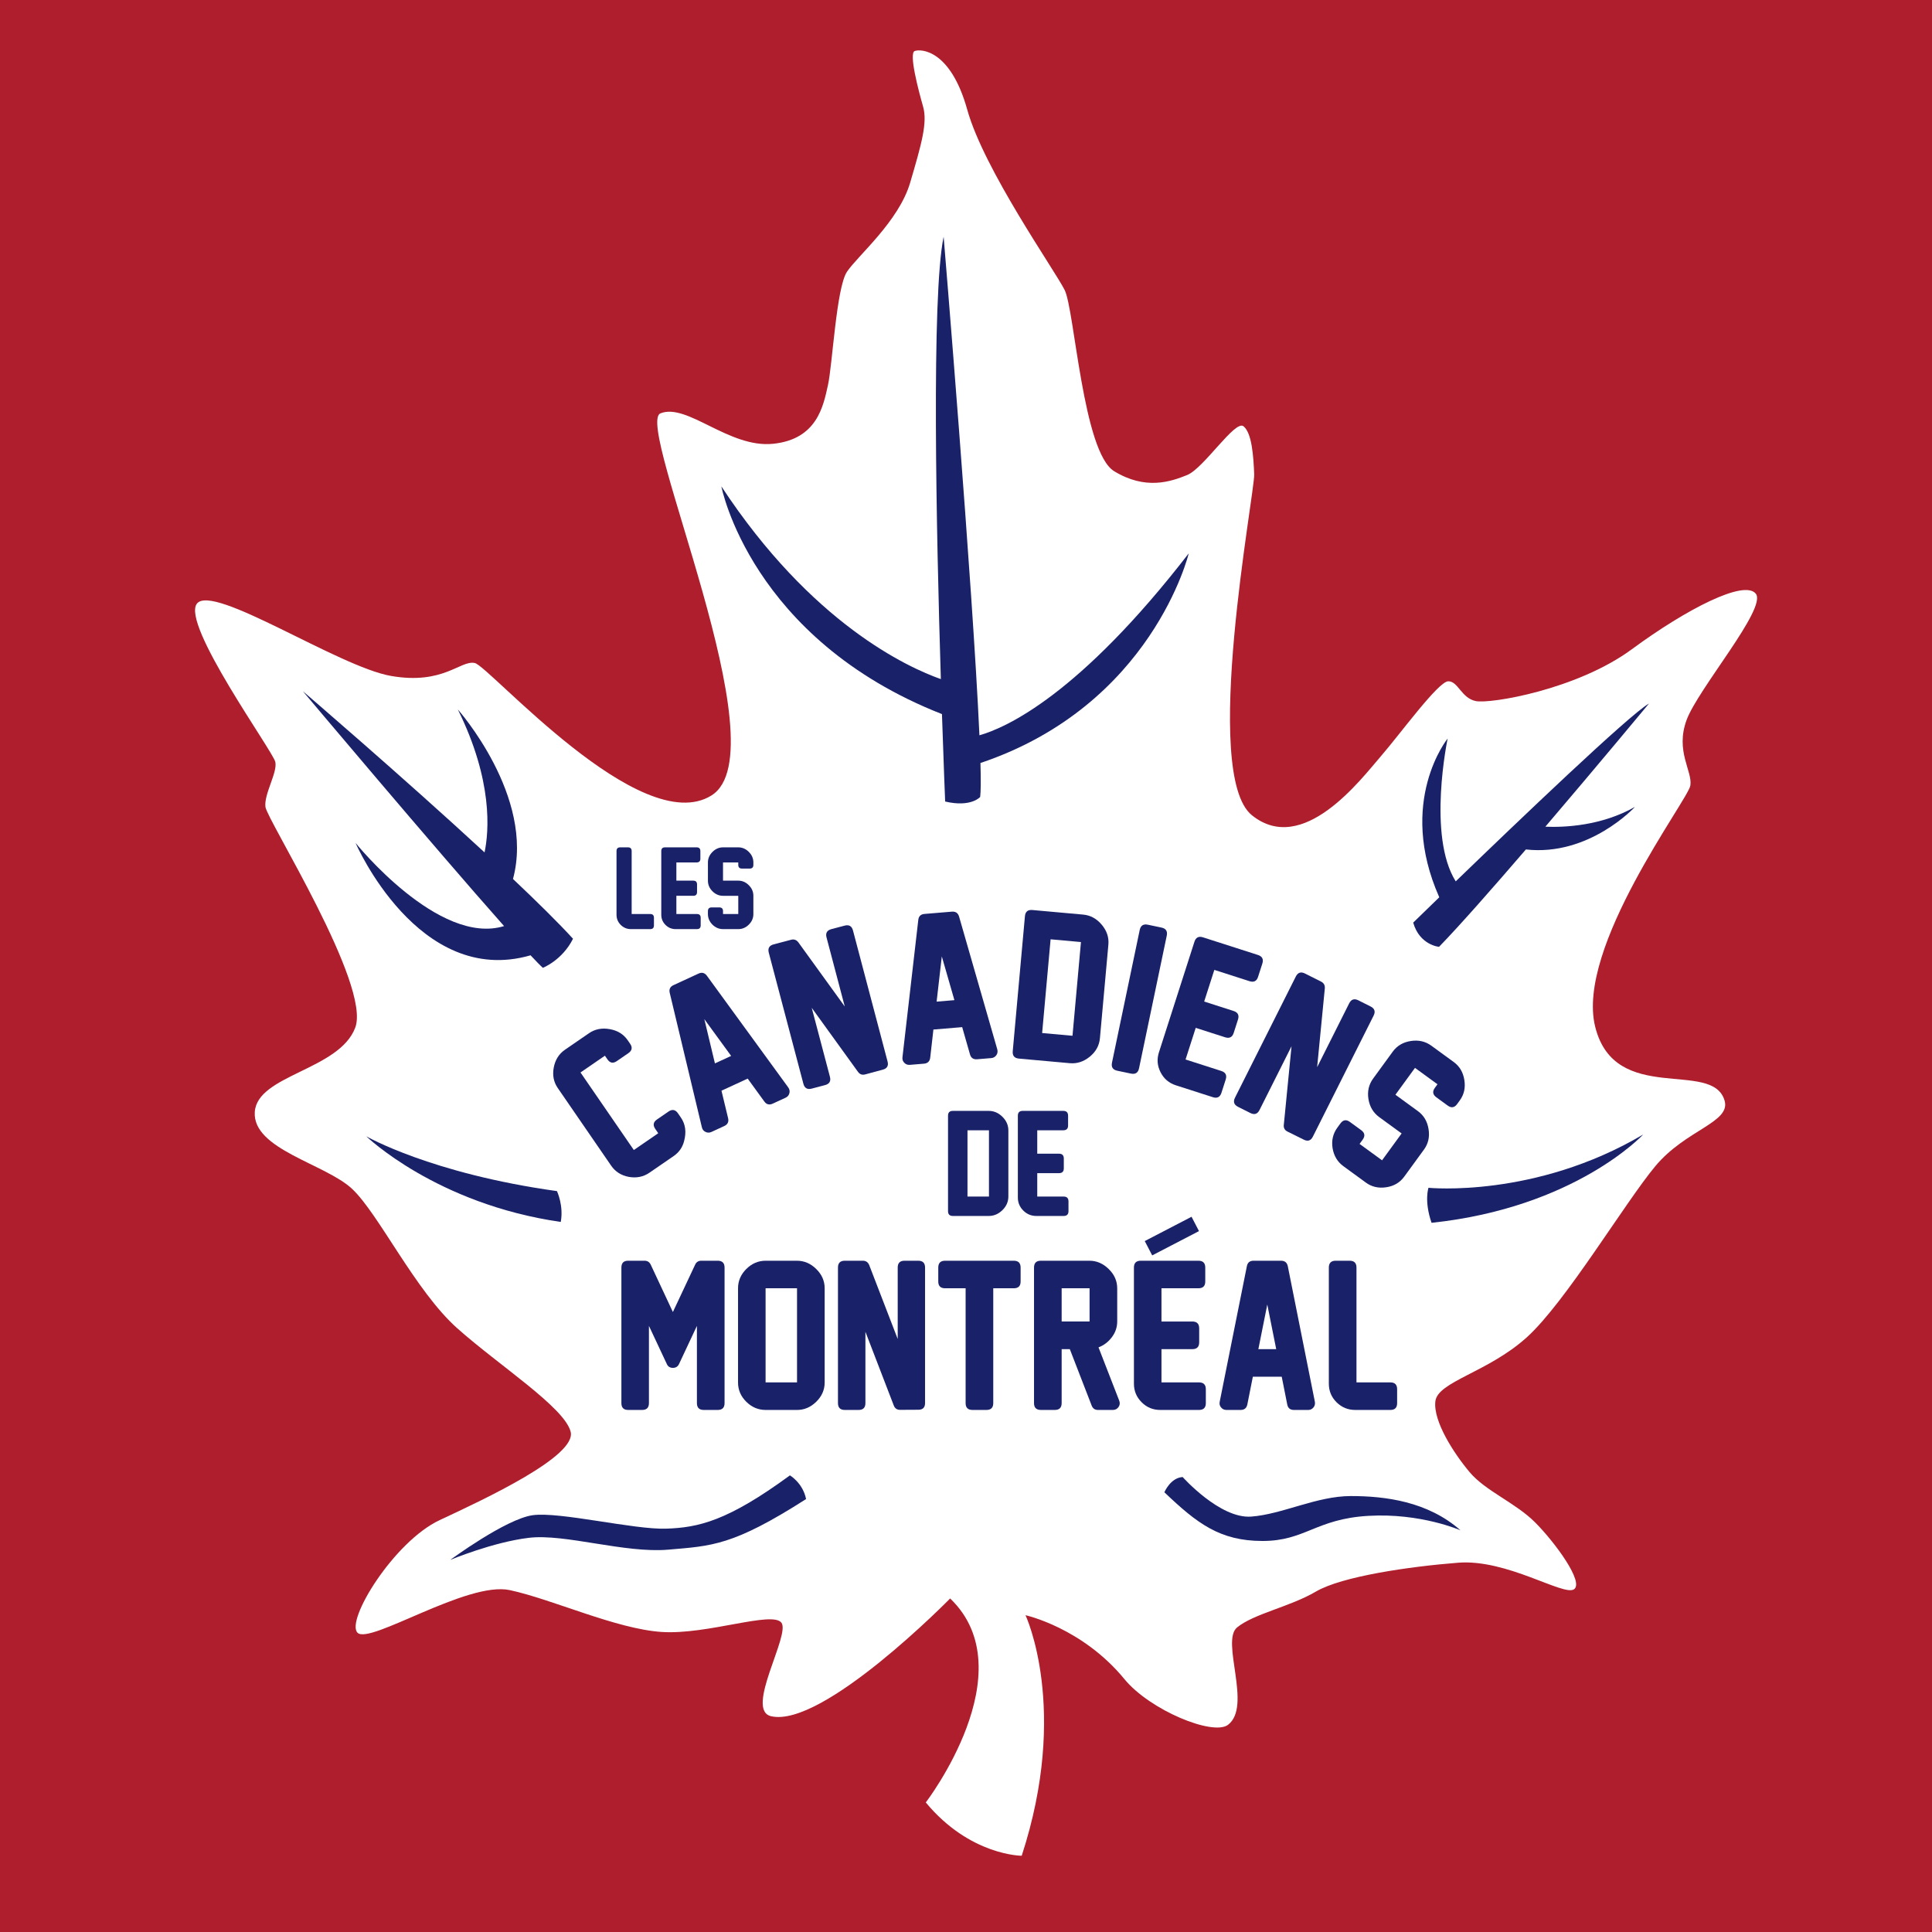 <?xml version="1.0" encoding="UTF-8" standalone="no"?>
<!-- Created with Inkscape (http://www.inkscape.org/) -->

<svg
   xmlns:dc="http://purl.org/dc/elements/1.1/"
   xmlns:cc="http://creativecommons.org/ns#"
   xmlns:rdf="http://www.w3.org/1999/02/22-rdf-syntax-ns#"
   xmlns:svg="http://www.w3.org/2000/svg"
   xmlns="http://www.w3.org/2000/svg"
   xmlns:sodipodi="http://sodipodi.sourceforge.net/DTD/sodipodi-0.dtd"
   xmlns:inkscape="http://www.inkscape.org/namespaces/inkscape"
   width="1000"
   height="1000"
   viewBox="0 0 264.583 264.583"
   version="1.1"
   id="svg8"
   inkscape:version="0.92.3 (2405546, 2018-03-11)"
   sodipodi:docname="mtl-home.svg">
  <defs
     id="defs2" />
  <sodipodi:namedview
     id="base"
     pagecolor="#ffffff"
     bordercolor="#666666"
     borderopacity="1.0"
     inkscape:pageopacity="0.0"
     inkscape:pageshadow="2"
     inkscape:zoom="0.7"
     inkscape:cx="117.78822"
     inkscape:cy="466.94057"
     inkscape:document-units="mm"
     inkscape:current-layer="layer1"
     showgrid="false"
     units="px"
     inkscape:window-width="1920"
     inkscape:window-height="1029"
     inkscape:window-x="1920"
     inkscape:window-y="0"
     inkscape:window-maximized="1"
     inkscape:snap-global="false" />
  <g
     inkscape:label="Layer 1"
     inkscape:groupmode="layer"
     id="layer1"
     transform="translate(0,-32.417)">
    <rect
       style="opacity:1;fill:#af1e2d;fill-opacity:1;stroke:none;stroke-width:5.292;stroke-linecap:butt;stroke-linejoin:round;stroke-miterlimit:4;stroke-dasharray:none;stroke-opacity:1;paint-order:normal"
       id="rect949"
       width="285.444"
       height="283.306"
       x="-8.553"
       y="23.316" />
    <path
       style="fill:#ffffff;stroke:none;stroke-width:0.292px;stroke-linecap:butt;stroke-linejoin:miter;stroke-opacity:1"
       d="m 126.785,279.26 c 0,0 13.76,-17.93 3.336,-27.937 0,0 -17.448,17.791 -24.537,16.123 -3.614,-0.866 2.684,-11.13 1.433,-12.798 -1.251,-1.668 -10.157,1.679 -16.411,1.262 -6.255,-0.417 -14.958,-4.48 -20.795,-5.731 -5.838,-1.251 -19.18,7.505 -20.848,5.838 -1.668,-1.668 5.004,-12.509 11.258,-15.428 6.255,-2.919 18.764,-8.756 17.93,-12.092 -0.834,-3.336 -9.799,-9.069 -15.532,-14.177 -5.733,-5.108 -10.737,-15.636 -14.385,-19.076 -3.648,-3.44 -13.656,-5.421 -13.343,-10.528 0.313,-5.108 11.571,-5.733 13.76,-11.571 2.189,-5.838 -12.092,-28.458 -12.301,-30.23 -0.208,-1.772 1.668,-4.691 1.355,-6.15 -0.313,-1.459 -12.926,-18.868 -10.737,-21.682 2.189,-2.815 19.389,8.652 26.582,9.903 7.193,1.251 9.486,-2.189 11.467,-1.772 1.981,0.417 22.725,24.184 32.419,18.138 9.694,-6.046 -10.633,-50.87 -6.984,-52.329 3.648,-1.459 9.382,4.795 15.428,4.17 6.046,-0.625 6.88,-5.212 7.505,-8.027 0.625,-2.815 1.147,-13.343 2.606,-15.532 1.459,-2.189 7.088,-6.88 8.652,-12.196 1.564,-5.316 2.398,-8.235 1.772,-10.424 -0.625,-2.189 -1.981,-7.297 -1.147,-7.61 0.834,-0.313 4.899,-0.208 7.193,8.027 2.293,8.235 11.988,21.995 13.343,24.705 1.355,2.71 2.502,22.204 6.776,24.81 4.274,2.606 7.714,1.459 10.007,0.521 2.293,-0.938 6.567,-7.61 7.714,-6.671 1.147,0.938 1.355,4.065 1.459,6.567 0.104,2.502 -7.297,41.071 -0.313,46.7 6.984,5.629 14.907,-4.899 17.617,-8.027 2.71,-3.127 7.922,-10.32 9.278,-10.32 1.355,0 1.772,2.293 3.753,2.71 1.981,0.417 13.864,-1.564 21.37,-7.088 7.505,-5.525 15.428,-9.59 16.991,-7.61 1.564,1.981 -7.922,13.03 -9.486,17.304 -1.564,4.274 0.834,6.984 0.521,8.965 -0.313,1.981 -15.741,22.204 -13.03,33.045 2.71,10.841 16.073,4.372 17.721,10.111 0.857,2.986 -5.316,3.961 -9.486,8.965 -4.17,5.004 -12.301,18.659 -17.617,23.454 -5.316,4.795 -12.196,6.046 -12.509,8.756 -0.313,2.71 2.502,7.088 4.691,9.694 2.189,2.606 6.255,4.17 8.965,6.88 2.71,2.71 6.776,8.235 5.316,9.173 -1.459,0.938 -9.173,-4.17 -15.845,-3.648 -6.671,0.521 -15.941,1.866 -19.485,3.951 -3.544,2.085 -8.497,3.031 -10.79,4.907 -2.293,1.876 2.098,10.804 -1.251,13.343 -2.045,1.55 -10.686,-2.002 -14.177,-6.255 -5.795,-7.06 -13.551,-8.756 -13.551,-8.756 0,0 6.046,12.822 -0.521,32.94 0,0 -7.088,10e-6 -13.134,-7.297 z"
       id="path896"
       inkscape:connector-curvature="0"
       sodipodi:nodetypes="ccccsssssssscsccscssscsscssssccsscscscccsscsssccsssssccc" />
    <path
       style="fill:#192168;stroke:none;stroke-width:0.292px;stroke-linecap:butt;stroke-linejoin:miter;stroke-opacity:1;fill-opacity:1"
       d="m 129.228,64.837 c -1.686,8.148 -1.005,40.387 -0.381,60.582 -4.522,-1.596 -17.701,-7.603 -30.057,-26.391 0,0 3.983,20.888 30.21,31.183 0.238,7.156 0.437,11.973 0.437,11.973 3.544,0.834 4.795,-0.625 4.795,-0.625 0.096,-0.768 0.1,-2.407 0.039,-4.651 23.52,-7.906 28.524,-28.707 28.524,-28.707 -14.972,19.367 -24.99,23.87 -28.665,24.913 -0.906,-20.323 -4.901,-68.278 -4.901,-68.278 z"
       id="path1064" />
    <path
       style="fill:#192168;stroke:none;stroke-width:0.292px;stroke-linecap:butt;stroke-linejoin:miter;stroke-opacity:1;fill-opacity:1"
       d="m 41.471,127.071 c 0,0 18.032,21.434 27.561,32.171 -8.968,2.758 -20.338,-11.385 -20.338,-11.385 0,0 8.586,19.837 23.966,15.387 0.716,0.763 1.329,1.397 1.685,1.714 0,0 2.654,-1.032 4.128,-3.98 -1.999,-2.192 -4.918,-5.064 -8.22,-8.187 3.044,-11.289 -7.553,-23.214 -7.553,-23.214 4.836,9.781 4.264,16.69 3.659,19.575 C 55.048,138.712 41.471,127.071 41.471,127.071 Z"
       id="path1062" />
    <path
       style="fill:#192168;stroke:none;stroke-width:0.292px;stroke-linecap:butt;stroke-linejoin:miter;stroke-opacity:1;fill-opacity:1"
       d="m 225.82,128.766 c -2.74,1.581 -17.947,16.125 -26.461,24.352 -3.924,-6.225 -1.107,-19.56 -1.107,-19.56 0,0 -6.979,8.603 -1.146,21.74 -1.821,1.767 -3.571,3.469 -3.571,3.469 0.884,3.096 3.538,3.317 3.538,3.317 2.801,-2.88 7.29,-7.982 11.895,-13.336 8.669,0.978 14.936,-5.828 14.936,-5.828 -4.623,2.626 -9.717,2.818 -12.272,2.712 7.323,-8.582 14.189,-16.864 14.189,-16.864 z"
       id="path1060" />
    <path
       style="fill:#192168;fill-opacity:1;stroke:none;stroke-width:0.292px;stroke-linecap:butt;stroke-linejoin:miter;stroke-opacity:1"
       d="m 225.026,187.786 c -14.802,8.756 -29.396,7.297 -29.396,7.297 0,0 -0.626,1.772 0.417,4.795 19.702,-2.085 28.98,-12.092 28.98,-12.092 z"
       id="path1058"
       inkscape:connector-curvature="0" />
    <path
       style="fill:#192168;fill-opacity:1;stroke:none;stroke-width:0.292px;stroke-linecap:butt;stroke-linejoin:miter;stroke-opacity:1"
       d="m 50.16,188.03 c 0,0 9.59,9.278 26.634,11.728 0.417,-2.241 -0.521,-4.222 -0.521,-4.222 -17.252,-2.398 -26.113,-7.506 -26.113,-7.506 z"
       id="path1056"
       inkscape:connector-curvature="0" />
    <path
       style="fill:#192168;fill-opacity:1;stroke:none;stroke-width:0.292px;stroke-linecap:butt;stroke-linejoin:miter;stroke-opacity:1"
       d="m 161.959,234.694 c -1.668,0.104 -2.501,2.085 -2.501,2.085 4.482,4.274 7.609,6.671 13.447,6.671 5.838,0 7.297,-3.023 14.49,-3.44 7.193,-0.417 12.613,1.98 12.613,1.98 -4.482,-3.961 -10.32,-4.691 -15.011,-4.691 -4.691,0 -9.382,2.502 -13.656,2.814 -4.274,0.313 -9.382,-5.421 -9.382,-5.421 z"
       id="path1054"
       inkscape:connector-curvature="0" />
    <path
       style="fill:#192168;stroke:none;stroke-width:0.292px;stroke-linecap:butt;stroke-linejoin:miter;stroke-opacity:1;fill-opacity:1"
       d="m 108.178,234.467 c -8.55,6.265 -12.531,7.15 -16.953,7.297 -4.423,0.147 -14.594,-2.358 -18.28,-1.842 -3.686,0.516 -11.278,6.118 -11.278,6.118 0,0 5.823,-2.433 10.762,-3.023 4.939,-0.59 13.12,2.138 19.091,1.622 5.971,-0.516 8.845,-0.516 18.87,-6.929 -0.442,-2.211 -2.211,-3.243 -2.211,-3.243 z"
       id="path917" />
    <g
       aria-label="DE"
       transform="matrix(0.469,0,0,0.469,-18.211,-30.539)"
       style="font-style:normal;font-variant:normal;font-weight:normal;font-stretch:normal;font-size:40px;line-height:1.25;font-family:'New Athletic M54';-inkscape-font-specification:'New Athletic M54';letter-spacing:0px;word-spacing:0px;fill:#192168;fill-opacity:1;stroke:none"
       id="flowRoot985">
      <path
         d="m 333.27,464.295 v 19.316 q 0,2.285 -1.738,3.984 -1.738,1.699 -3.965,1.699 h -10.508 q -1.406,0 -1.406,-1.406 V 460.018 q 0,-1.406 1.406,-1.406 h 10.488 q 2.246,0 3.984,1.719 1.738,1.719 1.738,3.965 z m -5.664,19.336 v -19.355 h -6.27 v 19.355 z"
         style=""
         id="path1101" />
      <path
         d="m 349.422,489.295 h -7.988 q -2.227,0 -3.809,-1.582 -1.582,-1.582 -1.582,-3.809 V 460.018 q 0,-1.406 1.406,-1.406 h 11.855 q 1.406,0 1.406,1.406 v 2.871 q 0,1.387 -1.406,1.387 h -7.598 v 6.836 h 6.348 q 1.406,0 1.406,1.406 v 2.871 q 0,1.406 -1.406,1.406 h -6.348 v 6.836 h 7.715 q 1.406,0 1.406,1.406 v 2.852 q 0,1.406 -1.406,1.406 z"
         style=""
         id="path1103" />
    </g>
    <g
       aria-label="MONTREAL"
       transform="matrix(0.666,0,0,0.666,-125.125,-100.365)"
       style="font-style:normal;font-variant:normal;font-weight:normal;font-stretch:normal;font-size:40px;line-height:1.25;font-family:'New Athletic M54';-inkscape-font-specification:'New Athletic M54';letter-spacing:0px;word-spacing:0px;fill:#192168;fill-opacity:1;stroke:none"
       id="flowRoot993">
      <path
         d="m 335.457,489.295 h -2.871 q -1.406,0 -1.406,-1.406 v -15.879 l -3.672,7.832 q -0.371,0.801 -1.27,0.801 -0.898,0 -1.25,-0.801 l -3.672,-7.832 v 15.879 q 0,1.406 -1.406,1.406 h -2.871 q -1.387,0 -1.387,-1.406 V 460.018 q 0,-1.406 1.387,-1.406 h 3.379 q 0.879,0 1.27,0.82 l 4.551,9.727 4.57,-9.727 q 0.371,-0.82 1.27,-0.82 h 3.379 q 1.406,0 1.406,1.406 v 27.871 q 0,1.406 -1.406,1.406 z"
         style=""
         id="path1084" />
      <path
         d="m 351.766,489.295 h -6.465 q -2.266,0 -3.965,-1.68 -1.699,-1.68 -1.699,-3.945 v -19.414 q 0,-2.246 1.699,-3.945 1.719,-1.699 3.965,-1.699 h 6.445 q 2.246,0 3.965,1.699 1.738,1.699 1.738,3.965 v 19.375 q 0,2.266 -1.738,3.965 -1.719,1.68 -3.945,1.68 z m 0,-5.664 v -19.355 h -6.465 v 19.355 z"
         style=""
         id="path1086" />
      <path
         d="m 371.668,488.397 -5.84,-15.176 v 14.668 q 0,1.406 -1.406,1.406 h -2.832 q -1.406,0 -1.406,-1.406 V 460.018 q 0,-1.406 1.406,-1.406 h 3.711 q 0.938,0 1.309,0.898 l 5.859,15.195 v -14.688 q 0,-1.406 1.406,-1.406 h 2.812 q 1.406,0 1.406,1.406 v 27.852 q 0,1.387 -1.387,1.387 l -3.711,0.019 q -0.977,0.019 -1.328,-0.879 z"
         style=""
         id="path1088" />
      <path
         d="m 396.336,464.276 h -4.219 v 23.613 q 0,1.406 -1.406,1.406 h -2.871 q -1.406,0 -1.406,-1.406 v -23.613 h -4.219 q -1.406,0 -1.406,-1.387 v -2.871 q 0,-1.406 1.406,-1.406 h 14.121 q 1.406,0 1.406,1.406 v 2.871 q 0,1.387 -1.406,1.387 z"
         style=""
         id="path1090" />
      <path
         d="m 416.707,489.295 h -3.066 q -0.938,0 -1.289,-0.898 l -4.492,-11.602 h -1.68 v 11.094 q 0,1.406 -1.406,1.406 h -2.871 q -1.406,0 -1.406,-1.406 V 460.018 q 0,-1.406 1.406,-1.406 h 9.98 q 2.246,0 3.984,1.719 1.738,1.699 1.738,3.965 v 6.797 q 0,1.797 -1.113,3.262 -1.113,1.465 -2.734,2.07 l 4.258,10.957 q 0.273,0.723 -0.137,1.309 -0.43,0.605 -1.172,0.605 z m -4.785,-18.184 v -6.836 h -5.742 v 6.836 z"
         style=""
         id="path1092" />
      <path
         d="m 434.422,489.295 h -7.988 q -2.227,0 -3.809,-1.582 -1.582,-1.582 -1.582,-3.809 V 460.018 q 0,-1.406 1.406,-1.406 h 11.855 q 1.406,0 1.406,1.406 v 2.871 q 0,1.387 -1.406,1.387 h -7.598 v 6.836 h 6.348 q 1.406,0 1.406,1.406 v 2.871 q 0,1.406 -1.406,1.406 h -6.348 v 6.836 h 7.715 q 1.406,0 1.406,1.406 v 2.852 q 0,1.406 -1.406,1.406 z"
         style=""
         id="path1094" />
      <path
         d="m 452.566,488.163 -1.133,-5.703 h -5.938 l -1.133,5.703 q -0.234,1.133 -1.387,1.133 h -2.91 q -0.684,0 -1.094,-0.508 -0.43,-0.488 -0.293,-1.172 l 5.586,-27.871 q 0.215,-1.133 1.367,-1.133 h 5.664 q 1.152,0 1.387,1.133 l 5.566,27.871 q 0.117,0.684 -0.293,1.172 -0.43,0.508 -1.074,0.508 h -2.93 q -1.172,0 -1.387,-1.133 z m -2.266,-11.367 -1.836,-9.18 -1.836,9.18 z"
         style=""
         id="path1096" />
      <path
         d="m 473.777,489.295 h -7.246 q -2.227,0 -3.828,-1.582 -1.582,-1.582 -1.582,-3.809 V 460.018 q 0,-1.406 1.406,-1.406 h 2.871 q 1.406,0 1.406,1.406 v 23.613 h 6.973 q 1.387,0 1.387,1.406 v 2.852 q 0,1.406 -1.387,1.406 z"
         style=""
         id="path1098" />
    </g>
    <g
       aria-label="LES"
       transform="matrix(0.365,0,0,0.365,-30.783,-18.935)"
       style="font-style:normal;font-variant:normal;font-weight:normal;font-stretch:normal;font-size:40px;line-height:1.25;font-family:'New Athletic M54';-inkscape-font-specification:'New Athletic M54';letter-spacing:0px;word-spacing:0px;fill:#192168;fill-opacity:1;stroke:none"
       id="flowRoot1019">
      <path
         d="m 328.309,489.295 h -7.246 q -2.227,0 -3.828,-1.582 -1.582,-1.582 -1.582,-3.809 V 460.018 q 0,-1.406 1.406,-1.406 h 2.871 q 1.406,0 1.406,1.406 v 23.613 h 6.973 q 1.387,0 1.387,1.406 v 2.852 q 0,1.406 -1.387,1.406 z"
         style=""
         id="path1077" />
      <path
         d="m 345.828,489.295 h -7.988 q -2.227,0 -3.809,-1.582 -1.582,-1.582 -1.582,-3.809 V 460.018 q 0,-1.406 1.406,-1.406 h 11.855 q 1.406,0 1.406,1.406 v 2.871 q 0,1.387 -1.406,1.387 h -7.598 v 6.836 h 6.348 q 1.406,0 1.406,1.406 v 2.871 q 0,1.406 -1.406,1.406 h -6.348 v 6.836 h 7.715 q 1.406,0 1.406,1.406 v 2.852 q 0,1.406 -1.406,1.406 z"
         style=""
         id="path1079" />
      <path
         d="m 361.336,489.295 h -5.703 q -2.266,0 -3.984,-1.68 -1.699,-1.699 -1.699,-3.984 v -1.074 q 0,-1.406 1.387,-1.406 h 2.871 q 1.406,0 1.406,1.406 v 1.074 h 5.723 v -6.836 h -5.703 q -2.266,0 -3.984,-1.699 -1.699,-1.699 -1.699,-3.965 v -6.855 q 0,-2.246 1.699,-3.945 1.719,-1.719 3.984,-1.719 h 5.703 q 2.246,0 3.945,1.699 Q 367,462.01 367,464.256 v 0.938 q 0,1.387 -1.387,1.387 h -2.871 q -1.406,0 -1.406,-1.387 v -0.918 h -5.723 v 6.836 h 5.723 q 2.246,0 3.945,1.699 Q 367,474.51 367,476.756 v 6.895 q 0,2.285 -1.719,3.965 -1.699,1.68 -3.945,1.68 z"
         style=""
         id="path1081" />
    </g>
    <g
       aria-label="CANADIENS"
       style="font-style:normal;font-variant:normal;font-weight:normal;font-stretch:normal;font-size:24.016px;line-height:1.25;font-family:'New Athletic M54';-inkscape-font-specification:'New Athletic M54';letter-spacing:0px;word-spacing:0px;fill:#192168;fill-opacity:1;stroke:none;stroke-width:0.6"
       id="text1027"
       transform="matrix(1.109,0,0,1.109,-10.944,-13.052)">
      <path
         d="m 94.348,181.902 q -0.292,1.169 -1.297,1.86 l -2.986,2.053 q -1.111,0.764 -2.533,0.518 -1.419,-0.262 -2.19,-1.383 l -6.599,-9.594 q -0.764,-1.111 -0.492,-2.536 0.272,-1.425 1.383,-2.19 l 2.966,-2.04 q 1.111,-0.764 2.556,-0.505 1.454,0.252 2.219,1.363 l 0.306,0.444 q 0.472,0.686 -0.224,1.164 l -1.42,0.977 q -0.686,0.472 -1.158,-0.214 l -0.312,-0.454 -3.015,2.073 6.586,9.575 3.015,-2.073 -0.365,-0.531 q -0.478,-0.696 0.208,-1.167 l 1.42,-0.977 q 0.696,-0.478 1.174,0.217 l 0.365,0.531 q 0.837,1.217 0.393,2.889 z"
         style="stroke-width:0.6"
         id="path1033"
         inkscape:connector-curvature="0" />
      <path
         d="m 104.251,177.018 -2.053,-2.824 -3.237,1.494 0.818,3.394 q 0.157,0.676 -0.471,0.967 l -1.586,0.732 q -0.373,0.172 -0.724,-0.002 -0.357,-0.158 -0.455,-0.565 l -3.969,-16.599 q -0.168,-0.672 0.46,-0.962 l 3.088,-1.425 q 0.628,-0.29 1.041,0.269 l 10.048,13.792 q 0.236,0.343 0.135,0.713 -0.106,0.385 -0.458,0.547 l -1.597,0.737 q -0.639,0.295 -1.041,-0.269 z m -4.096,-5.626 -3.311,-4.542 1.309,5.466 z"
         style="stroke-width:0.6"
         id="path1035"
         inkscape:connector-curvature="0" />
      <path
         d="m 115.821,173.364 -5.716,-7.915 2.248,8.515 q 0.216,0.816 -0.601,1.032 l -1.644,0.434 q -0.816,0.216 -1.032,-0.601 l -4.271,-16.179 q -0.216,-0.816 0.601,-1.032 l 2.154,-0.569 q 0.544,-0.144 0.897,0.321 l 5.73,7.923 -2.251,-8.526 q -0.216,-0.816 0.601,-1.032 l 1.633,-0.431 q 0.816,-0.216 1.032,0.601 l 4.268,16.168 q 0.213,0.805 -0.592,1.018 l -2.151,0.58 q -0.564,0.161 -0.906,-0.307 z"
         style="stroke-width:0.6"
         id="path1037"
         inkscape:connector-curvature="0" />
      <path
         d="m 129.648,171.195 -0.962,-3.356 -3.553,0.296 -0.394,3.469 q -0.084,0.689 -0.773,0.747 l -1.741,0.145 q -0.409,0.034 -0.68,-0.249 -0.281,-0.271 -0.234,-0.687 l 1.954,-16.954 q 0.072,-0.689 0.762,-0.746 l 3.389,-0.282 q 0.689,-0.057 0.886,0.609 l 4.719,16.399 q 0.104,0.403 -0.117,0.716 -0.232,0.325 -0.617,0.357 l -1.753,0.146 q -0.701,0.058 -0.886,-0.609 z m -1.922,-6.689 -1.556,-5.401 -0.641,5.584 z"
         style="stroke-width:0.6"
         id="path1039"
         inkscape:connector-curvature="0" />
      <path
         d="m 146.739,157.649 -1.043,11.551 q -0.123,1.366 -1.255,2.289 -1.131,0.922 -2.463,0.802 l -6.283,-0.567 q -0.841,-0.076 -0.765,-0.917 l 1.505,-16.666 q 0.076,-0.841 0.917,-0.765 l 6.272,0.566 q 1.343,0.121 2.29,1.243 0.947,1.122 0.825,2.465 z m -4.431,11.256 1.045,-11.574 -3.749,-0.338 -1.045,11.574 z"
         style="stroke-width:0.6"
         id="path1041"
         inkscape:connector-curvature="0" />
      <path
         d="m 149.526,173.575 -1.687,-0.353 q -0.826,-0.173 -0.654,-0.999 l 3.423,-16.38 q 0.173,-0.826 0.999,-0.654 l 1.687,0.353 q 0.826,0.173 0.654,0.999 l -3.423,16.38 q -0.173,0.826 -0.999,0.654 z"
         style="stroke-width:0.6"
         id="path1043"
         inkscape:connector-curvature="0" />
      <path
         d="m 159.641,176.488 -4.567,-1.466 q -1.273,-0.409 -1.887,-1.603 -0.614,-1.195 -0.205,-2.468 l 4.384,-13.655 q 0.258,-0.804 1.062,-0.546 l 6.777,2.176 q 0.804,0.258 0.546,1.062 l -0.527,1.641 q -0.255,0.793 -1.058,0.535 l -4.343,-1.394 -1.255,3.908 3.629,1.165 q 0.804,0.258 0.546,1.062 l -0.527,1.641 q -0.258,0.804 -1.062,0.546 l -3.629,-1.165 -1.255,3.908 4.41,1.416 q 0.804,0.258 0.546,1.062 l -0.523,1.63 q -0.258,0.804 -1.062,0.546 z"
         style="stroke-width:0.6"
         id="path1045"
         inkscape:connector-curvature="0" />
      <path
         d="m 168.402,179.913 0.954,-9.716 -3.951,7.871 q -0.379,0.755 -1.133,0.376 l -1.52,-0.763 q -0.755,-0.379 -0.376,-1.133 l 7.507,-14.955 q 0.379,-0.755 1.133,-0.376 l 1.991,1 q 0.503,0.253 0.46,0.835 l -0.949,9.732 3.956,-7.881 q 0.379,-0.755 1.133,-0.376 l 1.509,0.758 q 0.755,0.379 0.376,1.133 l -7.502,14.945 q -0.374,0.744 -1.118,0.371 l -1.997,-0.989 q -0.529,-0.253 -0.476,-0.829 z"
         style="stroke-width:0.6"
         id="path1047"
         inkscape:connector-curvature="0" />
      <path
         d="m 178.532,187.031 -2.767,-2.017 q -1.099,-0.801 -1.339,-2.224 -0.224,-1.425 0.584,-2.534 l 0.38,-0.521 q 0.497,-0.682 1.17,-0.192 l 1.393,1.015 q 0.682,0.497 0.185,1.18 l -0.38,0.521 2.777,2.024 2.417,-3.317 -2.767,-2.017 q -1.099,-0.801 -1.332,-2.233 -0.224,-1.425 0.578,-2.525 l 2.424,-3.326 q 0.794,-1.09 2.22,-1.313 1.442,-0.226 2.541,0.575 l 2.767,2.017 q 1.09,0.794 1.313,2.22 0.233,1.432 -0.561,2.522 l -0.332,0.455 q -0.49,0.673 -1.163,0.183 l -1.393,-1.015 q -0.682,-0.497 -0.192,-1.17 l 0.325,-0.445 -2.777,-2.024 -2.417,3.317 2.777,2.024 q 1.09,0.794 1.313,2.22 0.233,1.432 -0.561,2.522 l -2.438,3.345 q -0.808,1.109 -2.236,1.316 -1.418,0.214 -2.508,-0.58 z"
         style="stroke-width:0.6"
         id="path1049"
         inkscape:connector-curvature="0" />
    </g>
    <g
       aria-label="'"
       transform="matrix(0.307,0.591,-0.591,0.307,337.452,-130.227)"
       style="font-style:normal;font-variant:normal;font-weight:normal;font-stretch:normal;font-size:40px;line-height:1.25;font-family:'New Athletic M54';-inkscape-font-specification:'New Athletic M54';letter-spacing:0px;word-spacing:0px;fill:#192168;fill-opacity:1;stroke:none"
       id="flowRoot1072">
      <path
         d="m 321.453,460.135 v 10.84 h -3.32 v -10.84 z"
         id="path1074"
         inkscape:connector-curvature="0" />
    </g>
  </g>
</svg>
